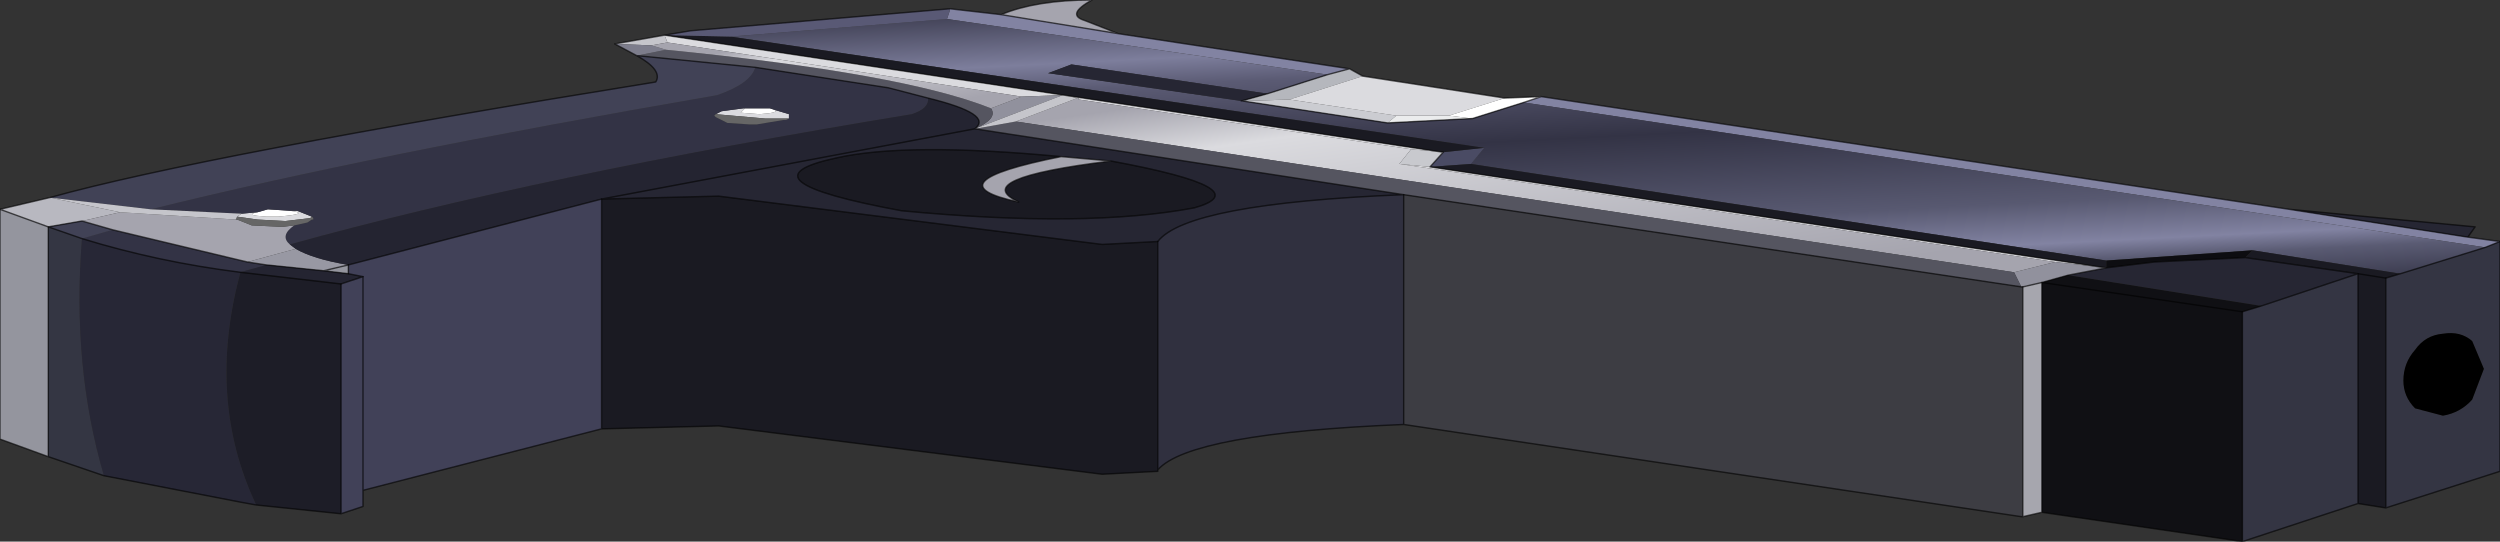 <?xml version="1.0" encoding="UTF-8" standalone="no"?>
<svg xmlns:ffdec="https://www.free-decompiler.com/flash" xmlns:xlink="http://www.w3.org/1999/xlink" ffdec:objectType="shape" height="18.5px" width="85.4px" xmlns="http://www.w3.org/2000/svg">
  <rect width="100%" height="100%" fill="#333333" stroke="none"/>
  <g transform="matrix(1.0, 0.0, 0.0, 1.0, 42.7, 9.25)">
    <path d="M3.4 -6.9 L2.65 -6.7 -10.35 -8.6 -10.25 -8.9 -10.25 -8.95 -8.5 -8.75 -4.5 -8.1 3.4 -6.9 M9.95 -5.95 L35.5 -2.1 41.6 -1.15 42.7 -1.0 42.2 -0.8 9.35 -5.75 9.95 -5.95" fill="#8283a2" fill-rule="evenodd" stroke="none"/>
    <path d="M2.65 -6.7 L3.4 -6.9 3.85 -6.65 1.35 -5.85 -0.25 -5.8 -0.3 -5.8 0.6 -6.05 2.65 -6.7" fill="#b5b7bd" fill-rule="evenodd" stroke="none"/>
    <path d="M-0.25 -5.8 L1.35 -5.85 5.0 -5.3 4.7 -5.05 -0.25 -5.8" fill="#cbccd1" fill-rule="evenodd" stroke="none"/>
    <path d="M4.7 -5.05 L5.0 -5.3 6.8 -5.3 7.6 -5.2 4.7 -5.05" fill="#ebeced" fill-rule="evenodd" stroke="none"/>
    <path d="M1.35 -5.85 L3.85 -6.65 8.7 -5.9 6.8 -5.3 5.0 -5.3 1.35 -5.85 M5.1 -3.65 L6.15 -3.55 29.25 -0.1 27.5 -0.3 5.1 -3.65 M6.6 -4.05 L5.5 -4.15 -5.85 -5.85 -5.85 -5.9 -5.9 -5.9 -6.35 -6.0 -6.4 -6.0 -7.8 -5.95 -19.9 -7.8 -20.0 -8.05 -6.35 -6.0 6.6 -4.05 M-33.9 -2.0 Q-34.4 -1.9 -33.6 -1.85 L-33.2 -1.85 Q-32.05 -1.95 -32.8 -2.05 L-32.55 -2.05 -32.05 -1.85 -32.1 -1.8 -32.95 -1.7 -33.9 -1.75 -34.6 -1.85 -34.45 -1.95 -33.9 -2.0 M-16.25 -5.5 L-15.75 -5.35 -15.75 -5.25 -15.75 -5.2 -16.55 -5.2 -18.25 -5.35 -18.05 -5.45 -17.3 -5.55 -17.25 -5.55 -17.4 -5.4 -16.75 -5.35 Q-16.05 -5.4 -16.25 -5.5" fill="#dbdbdf" fill-rule="evenodd" stroke="none"/>
    <path d="M6.8 -5.3 L8.7 -5.9 9.95 -5.95 9.35 -5.75 7.6 -5.2 6.8 -5.3 M-32.8 -2.05 Q-32.05 -1.95 -33.2 -1.85 L-33.6 -1.85 Q-34.4 -1.9 -33.9 -2.0 L-33.55 -2.1 -32.8 -2.05 M-17.25 -5.55 L-16.4 -5.55 -16.25 -5.5 Q-16.05 -5.4 -16.75 -5.35 L-17.4 -5.4 -17.25 -5.55" fill="#ffffff" fill-rule="evenodd" stroke="none"/>
    <path d="M-10.35 -8.6 L2.65 -6.7 0.6 -6.05 -6.1 -7.05 -6.9 -6.75 -0.3 -5.8 -0.25 -5.8 4.7 -5.05 7.6 -5.2 9.35 -5.75 42.2 -0.8 39.3 0.1 34.25 -0.7 29.25 -0.35 7.55 -3.65 8.0 -4.2 -17.75 -8.0 -10.35 -8.6" fill="url(#gradient0)" fill-rule="evenodd" stroke="none"/>
    <path d="M7.55 -3.65 L6.15 -3.55 6.6 -4.05 8.0 -4.2 7.55 -3.65" fill="#4a4b64" fill-rule="evenodd" stroke="none"/>
    <path d="M38.8 8.1 L37.85 7.95 37.85 0.1 34.0 -0.45 34.25 -0.7 39.3 0.1 38.8 0.25 38.8 8.1 M-3.15 6.8 L-3.15 6.85 -5.05 6.95 -18.15 5.3 -22.15 5.4 -22.15 -2.45 -18.15 -2.55 -5.05 -0.9 -3.15 -1.0 -3.15 6.8 M6.15 -3.55 L7.55 -3.65 29.25 -0.35 29.25 -0.1 6.15 -3.55 M8.0 -4.2 L6.6 -4.05 -6.35 -6.0 -20.0 -8.05 -17.75 -8.0 8.0 -4.2 M37.85 0.1 L38.8 0.25 37.85 0.1 M-4.75 -3.75 Q0.4 -2.8 -1.9 -2.15 -5.6 -1.45 -11.9 -2.05 -17.6 -3.1 -14.15 -3.85 -11.75 -4.4 -6.45 -3.9 -10.95 -3.0 -7.9 -2.35 -9.65 -3.15 -4.75 -3.75" fill="#1a1a22" fill-rule="evenodd" stroke="none"/>
    <path d="M5.1 -3.65 L27.5 -0.3 26.1 0.05 -8.0 -5.1 -5.9 -5.9 -5.85 -5.9 -5.85 -5.85 5.5 -4.15 5.1 -3.65" fill="url(#gradient1)" fill-rule="evenodd" stroke="none"/>
    <path d="M6.6 -4.05 L6.15 -3.55 5.1 -3.65 5.5 -4.15 6.6 -4.05" fill="#c8c9ce" fill-rule="evenodd" stroke="none"/>
    <path d="M34.0 -0.45 L30.9 -0.3 29.25 -0.1 29.25 -0.35 34.25 -0.7 34.0 -0.45" fill="#0d0d11" fill-rule="evenodd" stroke="none"/>
    <path d="M29.25 -0.1 L30.9 -0.3 34.0 -0.45 37.85 0.1 34.55 1.2 27.95 0.15 29.25 -0.1" fill="url(#gradient2)" fill-rule="evenodd" stroke="none"/>
    <path d="M27.5 -0.3 L29.25 -0.1 27.95 0.15 27.05 0.4 26.4 0.55 26.35 0.55 26.1 0.05 27.5 -0.3 M-6.4 -6.0 L-9.4 -4.85 Q-8.6 -5.2 -8.85 -5.55 L-7.8 -5.95 -6.4 -6.0" fill="#91919d" fill-rule="evenodd" stroke="none"/>
    <path d="M0.6 -6.05 L-0.3 -5.8 -6.9 -6.75 -6.1 -7.05 0.6 -6.05 M35.5 -2.1 L41.85 -1.5 41.6 -1.15 35.5 -2.1 M-22.15 -2.45 L-9.4 -4.85 5.25 -2.6 Q-2.15 -2.3 -3.15 -1.0 L-5.05 -0.9 -18.15 -2.55 -22.15 -2.45 M-6.45 -3.9 Q-11.75 -4.4 -14.15 -3.85 -17.6 -3.1 -11.9 -2.05 -5.6 -1.45 -1.9 -2.15 0.4 -2.8 -4.75 -3.75 L-6.45 -3.9" fill="#262633" fill-rule="evenodd" stroke="none"/>
    <path d="M42.7 -1.0 L42.7 6.85 38.8 8.1 38.8 0.25 39.3 0.1 42.2 -0.8 42.7 -1.0 M37.85 7.95 L33.9 9.25 33.9 1.4 34.55 1.2 37.85 0.1 37.85 7.95 M41.75 2.4 Q41.35 2.05 40.75 2.15 40.15 2.2 39.8 2.7 39.4 3.15 39.4 3.75 39.4 4.3 39.8 4.7 L40.75 4.95 Q41.35 4.85 41.75 4.4 L42.15 3.35 41.75 2.4" fill="#343543" fill-rule="evenodd" stroke="none"/>
    <path d="M41.75 2.4 L42.15 3.35 41.75 4.4 Q41.35 4.85 40.75 4.95 L39.8 4.7 Q39.4 4.3 39.4 3.75 39.4 3.15 39.8 2.7 40.15 2.2 40.75 2.15 41.35 2.05 41.75 2.4" fill="#000000" fill-rule="evenodd" stroke="none"/>
    <path d="M33.9 9.25 L27.05 8.25 27.05 0.4 27.95 0.15 34.55 1.2 33.9 1.4 33.9 9.25 M33.9 1.4 L27.05 0.4 33.9 1.4" fill="#101014" fill-rule="evenodd" stroke="none"/>
    <path d="M-8.0 -5.1 L26.1 0.05 26.35 0.55 5.25 -2.6 -9.4 -4.85 Q-8.75 -5.35 -11.0 -5.9 L-12.35 -6.25 -16.9 -6.95 -20.95 -7.35 -19.95 -7.55 Q-11.85 -6.75 -8.85 -5.55 -8.6 -5.2 -9.4 -4.85 L-8.0 -5.1" fill="#555560" fill-rule="evenodd" stroke="none"/>
    <path d="M26.4 8.4 L26.35 8.4 5.25 5.25 5.25 -2.6 26.35 0.55 26.4 0.55 26.4 8.4" fill="#3d3d43" fill-rule="evenodd" stroke="none"/>
    <path d="M27.05 8.25 L26.4 8.4 26.4 0.55 27.05 0.4 27.05 8.25" fill="#a6a6ae" fill-rule="evenodd" stroke="none"/>
    <path d="M5.25 5.25 Q-2.05 5.55 -3.15 6.8 L-3.15 -1.0 Q-2.15 -2.3 5.25 -2.6 L5.25 5.25" fill="#30303f" fill-rule="evenodd" stroke="none"/>
    <path d="M-41.05 6.35 L-42.7 5.75 -42.7 -2.1 -41.05 -1.5 -41.05 6.35 M-31.65 0.0 L-30.8 -0.2 -30.8 0.1 -31.65 0.0" fill="#94959e" fill-rule="evenodd" stroke="none"/>
    <path d="M-42.7 -2.1 L-41.0 -2.5 -38.6 -2.0 -39.9 -1.7 -41.05 -1.5 -42.7 -2.1" fill="#b8b8c0" fill-rule="evenodd" stroke="none"/>
    <path d="M-37.55 -2.1 Q-30.1 -3.95 -18.2 -6.0 -17.05 -6.4 -16.9 -6.95 L-12.35 -6.25 -11.0 -5.9 Q-10.95 -5.55 -11.55 -5.35 -24.35 -3.25 -32.8 -0.9 -33.15 -1.2 -32.65 -1.55 L-32.2 -1.65 -32.05 -1.75 -32.0 -1.75 -32.0 -1.8 -32.05 -1.85 -32.55 -2.05 -32.8 -2.05 -33.55 -2.1 -33.9 -2.0 -34.45 -1.95 -37.55 -2.1 M-39.9 -1.1 L-38.85 -1.4 -34.25 -0.3 -33.6 -0.2 -34.5 0.05 Q-37.3 -0.3 -39.9 -1.1 M-16.25 -5.5 L-16.4 -5.55 -17.25 -5.55 -17.3 -5.55 -18.05 -5.45 -18.25 -5.35 -18.3 -5.3 -18.25 -5.25 -17.85 -5.05 -17.1 -5.0 -16.85 -5.0 -15.95 -5.15 -15.85 -5.15 -15.75 -5.2 -15.75 -5.25 -15.75 -5.35 -16.25 -5.5" fill="#333345" fill-rule="evenodd" stroke="none"/>
    <path d="M-41.0 -2.5 Q-35.8 -3.95 -20.3 -6.45 -20.05 -6.85 -20.95 -7.35 L-16.9 -6.95 Q-17.05 -6.4 -18.2 -6.0 -30.1 -3.95 -37.55 -2.1 L-41.0 -2.5 M-41.05 -1.5 L-39.9 -1.7 -38.85 -1.4 -39.9 -1.1 -41.05 -1.5" fill="#414256" fill-rule="evenodd" stroke="none"/>
    <path d="M-4.5 -8.1 L-8.5 -8.75 Q-7.3 -9.25 -5.4 -9.25 -6.3 -8.75 -5.65 -8.55 L-4.5 -8.1 M-39.9 -1.7 L-38.6 -2.0 -34.65 -1.75 -34.6 -1.75 -34.1 -1.55 -33.05 -1.5 -32.65 -1.55 Q-33.15 -1.2 -32.8 -0.9 L-32.6 -0.75 -34.25 -0.3 -38.85 -1.4 -39.9 -1.7 M-6.45 -3.9 L-4.75 -3.75 Q-9.65 -3.15 -7.9 -2.35 -10.95 -3.0 -6.45 -3.9" fill="#a5a4ae" fill-rule="evenodd" stroke="none"/>
    <path d="M-32.65 -1.55 L-33.05 -1.5 -34.1 -1.55 -34.6 -1.75 -34.65 -1.75 -34.6 -1.85 -33.9 -1.75 -32.95 -1.7 -32.1 -1.8 -32.05 -1.85 -32.0 -1.8 -32.0 -1.75 -32.05 -1.75 -32.2 -1.65 -32.65 -1.55 M-15.75 -5.2 L-15.85 -5.15 -15.95 -5.15 -16.85 -5.0 -17.1 -5.0 -17.85 -5.05 -18.25 -5.25 -18.3 -5.3 -18.25 -5.35 -16.55 -5.2 -15.75 -5.2" fill="#666666" fill-rule="evenodd" stroke="none"/>
    <path d="M-21.7 -7.75 L-20.0 -8.05 -19.9 -7.8 -20.45 -7.7 -21.7 -7.75 M-5.9 -5.9 L-8.0 -5.1 -9.4 -4.85 -6.4 -6.0 -6.35 -6.0 -5.9 -5.9 M-38.6 -2.0 L-41.0 -2.5 -37.55 -2.1 -34.45 -1.95 -34.6 -1.85 -34.65 -1.75 -38.6 -2.0" fill="#c5c5cb" fill-rule="evenodd" stroke="none"/>
    <path d="M-34.25 -0.3 L-32.6 -0.75 Q-32.0 -0.4 -30.8 -0.2 L-31.65 0.0 -33.6 -0.2 -34.25 -0.3" fill="#9898a3" fill-rule="evenodd" stroke="none"/>
    <path d="M-32.6 -0.75 L-32.8 -0.9 Q-24.35 -3.25 -11.55 -5.35 -10.95 -5.55 -11.0 -5.9 -8.75 -5.35 -9.4 -4.85 L-22.15 -2.45 -30.8 -0.2 Q-32.0 -0.4 -32.6 -0.75 M-33.6 -0.2 L-31.65 0.0 -30.8 0.1 -30.3 0.2 -31.05 0.45 -34.5 0.05 -33.6 -0.2" fill="#242431" fill-rule="evenodd" stroke="none"/>
    <path d="M-20.95 -7.35 L-21.7 -7.75 -20.45 -7.7 -19.95 -7.55 -20.95 -7.35" fill="#7d7d8c" fill-rule="evenodd" stroke="none"/>
    <path d="M-22.15 5.4 L-30.3 7.5 -30.3 8.05 -31.05 8.3 -31.05 0.45 -30.3 0.2 -30.3 7.5 -30.3 0.2 -30.8 0.1 -30.8 -0.2 -22.15 -2.45 -22.15 5.4" fill="#414158" fill-rule="evenodd" stroke="none"/>
    <path d="M-10.25 -8.95 L-10.25 -8.9 -10.35 -8.6 -17.75 -8.0 -20.0 -8.05 -19.1 -8.2 -10.25 -8.95" fill="#595975" fill-rule="evenodd" stroke="none"/>
    <path d="M-19.95 -7.55 L-20.45 -7.7 -19.9 -7.8 -7.8 -5.95 -8.85 -5.55 Q-11.85 -6.75 -19.95 -7.55" fill="url(#gradient3)" fill-rule="evenodd" stroke="none"/>
    <path d="M-39.15 7.0 L-41.05 6.35 -41.05 -1.5 -39.9 -1.1 Q-40.25 3.25 -39.15 7.0" fill="#343643" fill-rule="evenodd" stroke="none"/>
    <path d="M-33.95 8.0 L-34.5 7.9 -39.15 7.0 Q-40.25 3.25 -39.9 -1.1 -37.3 -0.3 -34.5 0.05 L-34.5 0.1 Q-35.65 4.4 -33.95 8.0" fill="#272736" fill-rule="evenodd" stroke="none"/>
    <path d="M-31.05 8.3 L-33.95 8.0 Q-35.65 4.4 -34.5 0.1 L-34.5 0.05 -31.05 0.45 -31.05 8.3" fill="#1d1d27" fill-rule="evenodd" stroke="none"/>
    <path d="M2.65 -6.7 L3.4 -6.9 -4.5 -8.1 -8.5 -8.75 -10.25 -8.95 -19.1 -8.2 -20.0 -8.05 -6.35 -6.0 6.6 -4.05 6.15 -3.55 29.25 -0.1 27.95 0.15 27.05 0.4 33.9 1.4 34.55 1.2 37.85 0.1 34.0 -0.45 30.9 -0.3 29.25 -0.1 M2.65 -6.7 L0.6 -6.05 -0.3 -5.8 M3.85 -6.65 L3.4 -6.9 M8.7 -5.9 L3.85 -6.65 M8.7 -5.9 L9.95 -5.95 35.5 -2.1 41.85 -1.5 41.6 -1.15 42.7 -1.0 42.2 -0.8 39.3 0.1 38.8 0.25 37.85 0.1 M-42.7 -2.1 L-41.0 -2.5 Q-35.8 -3.95 -20.3 -6.45 -20.05 -6.85 -20.95 -7.35 L-21.7 -7.75 -20.0 -8.05 M9.35 -5.75 L7.6 -5.2 4.7 -5.05 -0.25 -5.8 M9.95 -5.95 L9.35 -5.75 M35.5 -2.1 L41.6 -1.15 M26.4 0.55 L26.35 0.55 5.25 -2.6 Q-2.15 -2.3 -3.15 -1.0 L-5.05 -0.9 -18.15 -2.55 -22.15 -2.45 -9.4 -4.85 Q-8.75 -5.35 -11.0 -5.9 L-12.35 -6.25 -16.9 -6.95 -20.95 -7.35 M27.05 0.4 L26.4 0.55 M-42.7 -2.1 L-41.05 -1.5 -39.9 -1.7 -38.85 -1.4 -34.25 -0.3 -33.6 -0.2 -31.65 0.0 -30.8 -0.2 -22.15 -2.45 M-4.75 -3.75 Q0.4 -2.8 -1.9 -2.15 -5.6 -1.45 -11.9 -2.05 -17.6 -3.1 -14.15 -3.85 -11.75 -4.4 -6.45 -3.9 L-4.75 -3.75 Q-9.65 -3.15 -7.9 -2.35 -10.95 -3.0 -6.45 -3.9 M-8.5 -8.75 Q-7.3 -9.25 -5.4 -9.25 -6.3 -8.75 -5.65 -8.55 L-4.5 -8.1 M-9.4 -4.85 L5.25 -2.6 M-39.9 -1.1 L-41.05 -1.5 M-30.3 0.2 L-31.05 0.45 -34.5 0.05 Q-37.3 -0.3 -39.9 -1.1 M-31.65 0.0 L-30.8 0.1 -30.3 0.2" fill="none" stroke="#000000" stroke-linecap="round" stroke-linejoin="round" stroke-opacity="0.6" stroke-width="0.05"/>
    <path d="M42.7 -1.0 L42.7 6.85 38.8 8.1 37.85 7.95 33.9 9.25 27.05 8.25 26.4 8.4 26.35 8.4 5.25 5.25 Q-2.05 5.55 -3.15 6.8 L-3.15 6.85 -5.05 6.95 -18.15 5.3 -22.15 5.4 -30.3 7.5 -30.3 8.05 -31.05 8.3 -33.95 8.0 -34.5 7.9 -39.15 7.0 -41.05 6.35 -42.7 5.75 -42.7 -2.1 M37.85 0.1 L37.85 7.95 M38.8 0.25 L38.8 8.1 M33.9 1.4 L33.9 9.25 M26.4 8.4 L26.4 0.55 M5.25 -2.6 L5.25 5.25 M27.05 0.4 L27.05 8.25 M-3.15 -1.0 L-3.15 6.8 M-22.15 -2.45 L-22.15 5.4 M-41.05 -1.5 L-41.05 6.35 M-30.3 7.5 L-30.3 0.2 M-31.05 0.45 L-31.05 8.3 M-30.8 0.1 L-30.8 -0.2" fill="none" stroke="#000000" stroke-linecap="round" stroke-linejoin="round" stroke-opacity="0.6" stroke-width="0.05"/>
  </g>
  <defs>
    <linearGradient gradientTransform="matrix(-0.008, -0.007, 0.01, -5.0E-4, 9.45, -4.1)" gradientUnits="userSpaceOnUse" id="gradient0" spreadMethod="pad" x1="-819.2" x2="819.2">
      <stop offset="0.0" stop-color="#333345"/>
      <stop offset="0.114" stop-color="#5a5b73"/>
      <stop offset="0.165" stop-color="#8283a2"/>
      <stop offset="0.282" stop-color="#585971"/>
      <stop offset="0.529" stop-color="#333345"/>
      <stop offset="0.737" stop-color="#5b5b74"/>
      <stop offset="0.812" stop-color="#7d7e9c"/>
      <stop offset="1.0" stop-color="#333345"/>
    </linearGradient>
    <linearGradient gradientTransform="matrix(0.01, 0.004, -0.007, 0.001, 7.0, -2.7)" gradientUnits="userSpaceOnUse" id="gradient1" spreadMethod="pad" x1="-819.2" x2="819.2">
      <stop offset="0.0" stop-color="#a5a4ae"/>
      <stop offset="0.196" stop-color="#dbdbdf"/>
      <stop offset="1.0" stop-color="#a5a4ae"/>
    </linearGradient>
    <linearGradient gradientTransform="matrix(0.004, 6.0E-4, -0.002, 7.0E-4, 25.05, -1.05)" gradientUnits="userSpaceOnUse" id="gradient2" spreadMethod="pad" x1="-819.2" x2="819.2">
      <stop offset="0.0" stop-color="#3a3c49"/>
      <stop offset="1.0" stop-color="#262633"/>
    </linearGradient>
    <linearGradient gradientTransform="matrix(0.005, 0.001, -0.002, 4.0E-4, -13.65, -6.7)" gradientUnits="userSpaceOnUse" id="gradient3" spreadMethod="pad" x1="-819.2" x2="819.2">
      <stop offset="0.0" stop-color="#a5a4ae"/>
      <stop offset="0.196" stop-color="#dbdbdf"/>
      <stop offset="1.0" stop-color="#a5a4ae"/>
    </linearGradient>
  </defs>
</svg>
